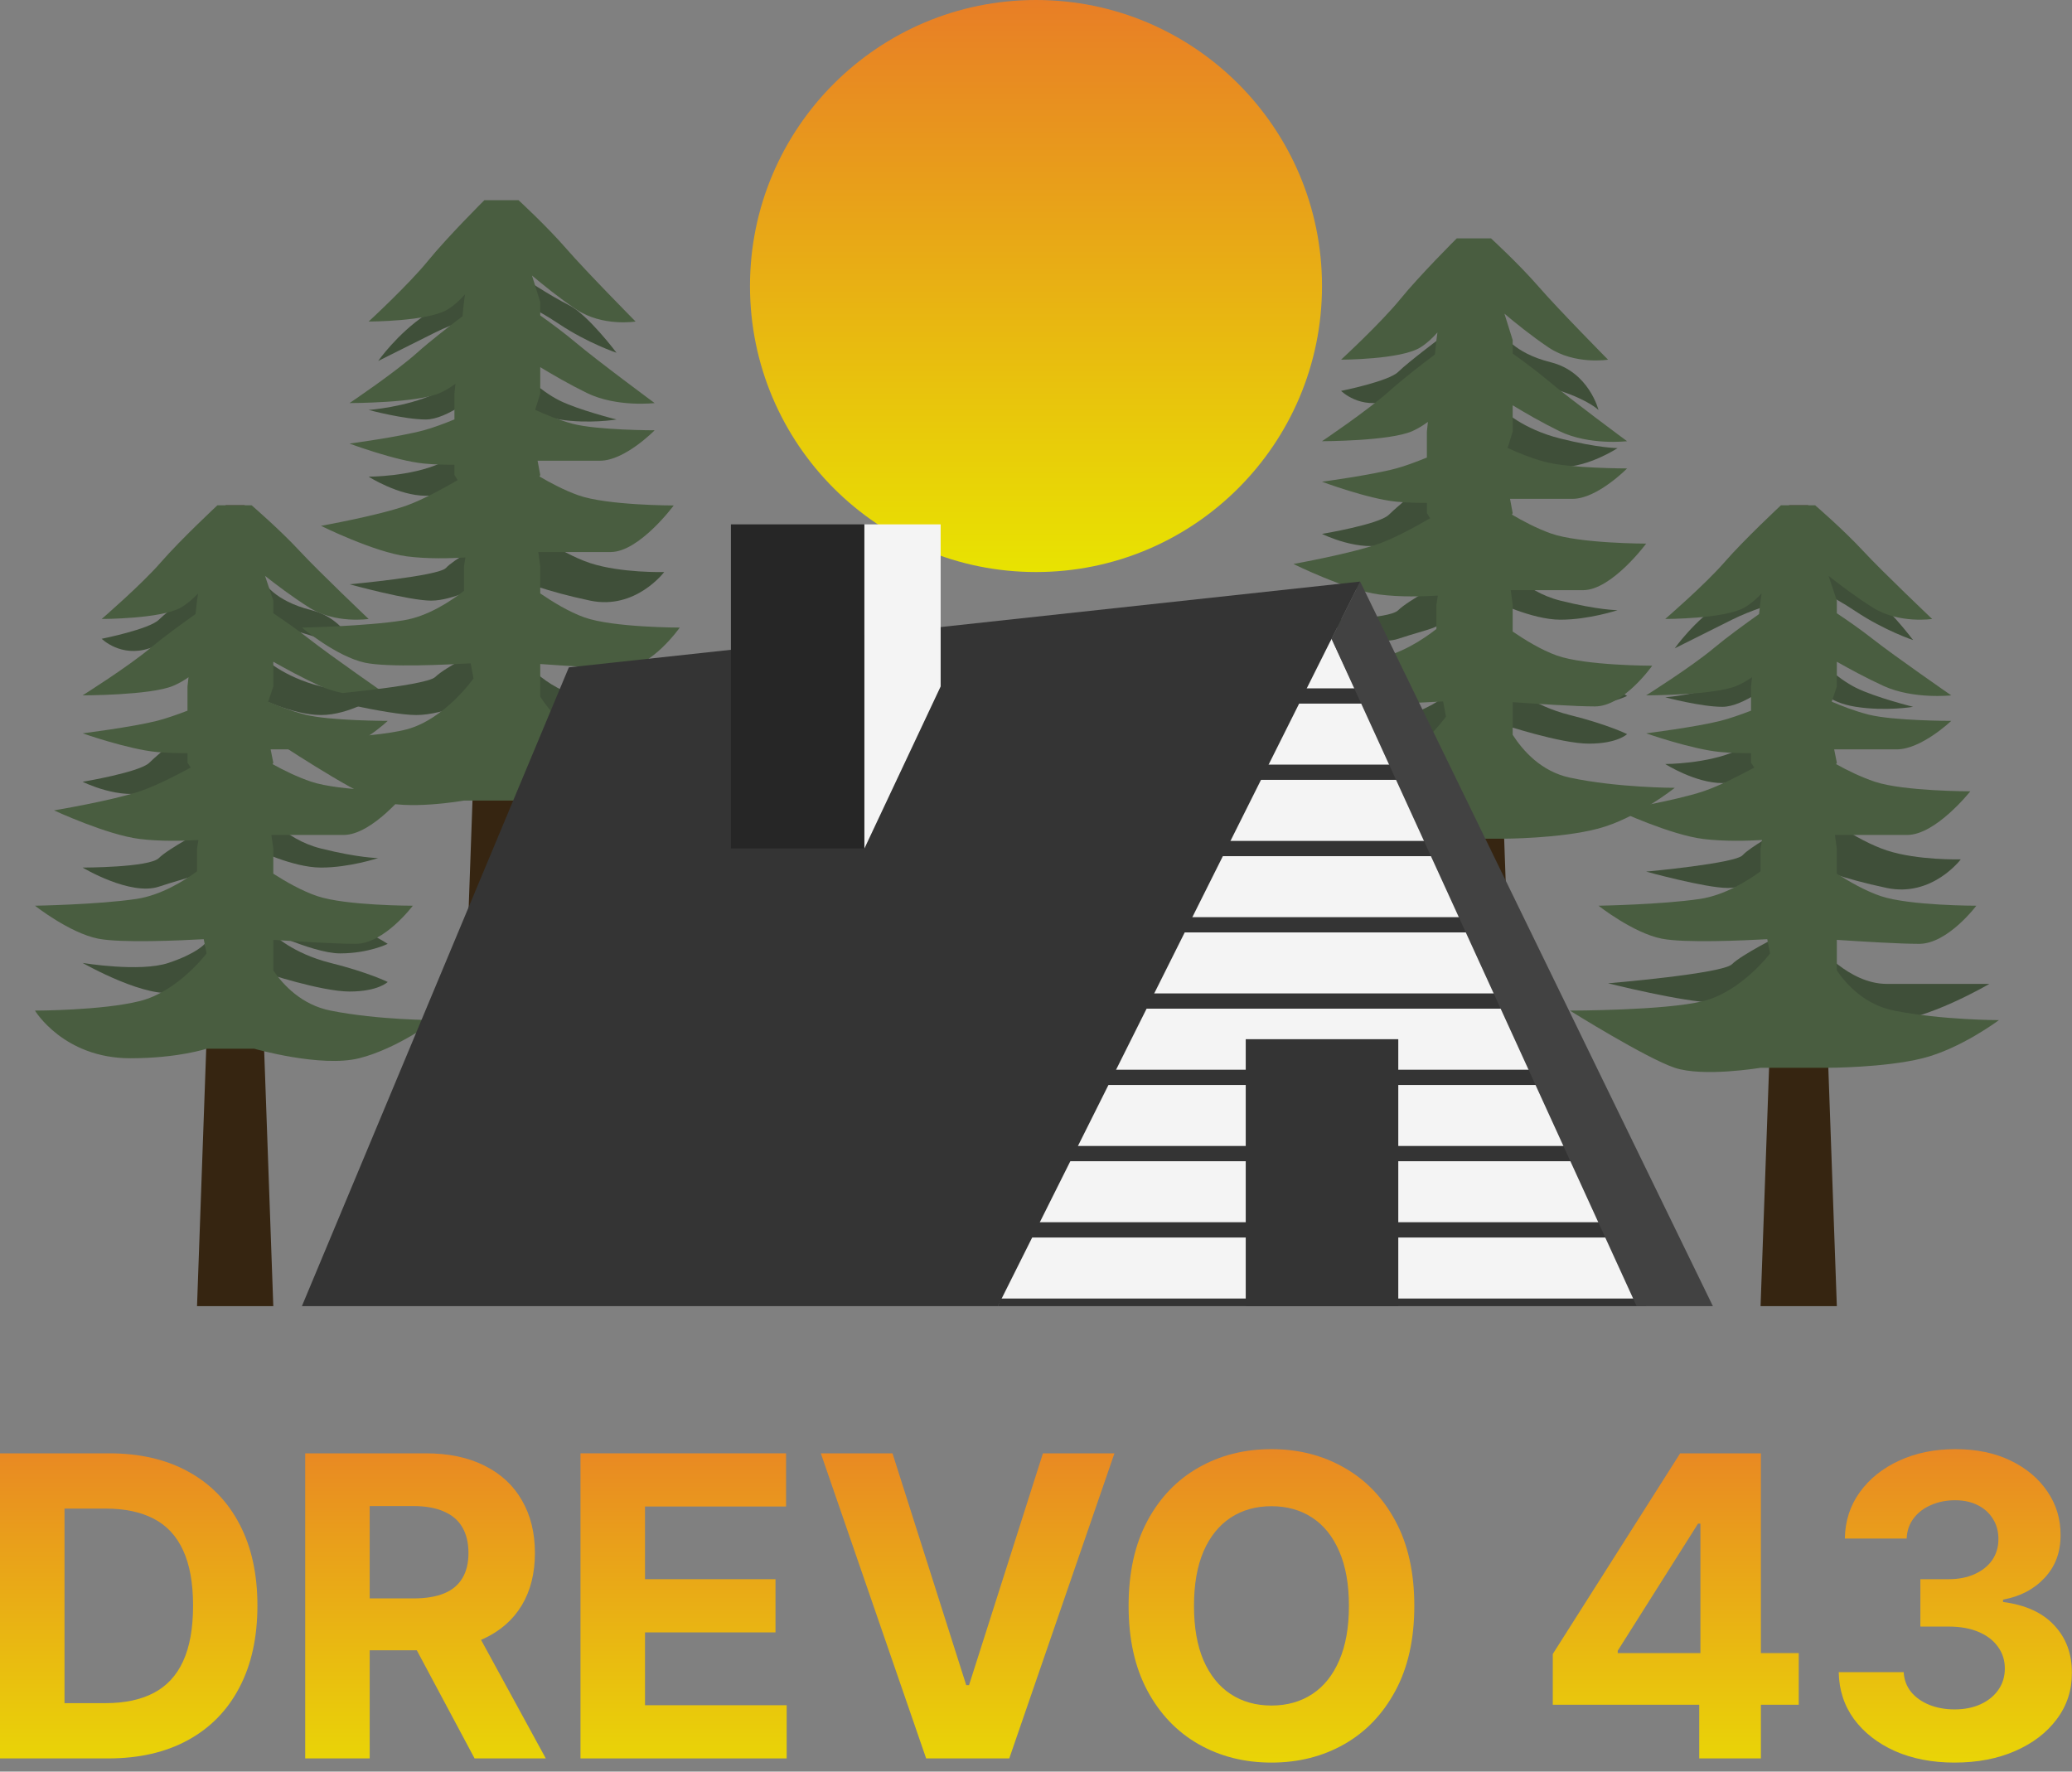 <svg width="200" height="171" viewBox="0 0 200 171" fill="none" xmlns="http://www.w3.org/2000/svg">
<rect x="0" y="0" width="200" height="171" fill="#808080" stroke="none"/>
<g clip-path="url(#clip0_7_1435)">
<path d="M72.393 27.607C72.393 12.36 84.753 0 100 0C115.247 0 127.607 12.36 127.607 27.607C127.607 42.855 115.247 55.215 100 55.215C84.753 55.215 72.393 42.855 72.393 27.607Z" fill="url(#paint0_linear_7_1435)"/>
<path d="M21.779 48.773H23.62L26.38 126.074H19.018L21.779 48.773Z" fill="#362511"/>
<path d="M15.337 59.816C14.417 60.736 9.816 61.657 9.816 61.657C9.816 61.657 11.656 63.497 14.417 62.577C17.178 61.657 18.098 60.736 19.018 59.816C19.939 58.896 19.939 56.135 19.939 56.135C19.939 56.135 16.258 58.896 15.337 59.816Z" fill="#3F4F39"/>
<path d="M14.417 73.62C13.497 74.54 7.975 75.46 7.975 75.46C7.975 75.46 11.656 77.301 14.417 76.38C15.226 76.111 15.877 75.92 16.416 75.762C17.717 75.381 18.368 75.191 19.018 74.54C19.939 73.62 19.759 69.075 19.759 69.075C19.759 69.075 15.337 72.699 14.417 73.62Z" fill="#3F4F39"/>
<path d="M7.975 83.742C7.975 83.742 14.417 83.742 15.337 82.822C16.258 81.902 19.759 80.061 19.759 80.061C19.759 80.061 20.859 82.822 19.939 83.742C19.288 84.393 18.637 84.584 17.336 84.965C16.797 85.123 16.146 85.313 15.337 85.583C12.577 86.503 7.975 83.742 7.975 83.742Z" fill="#3F4F39"/>
<path d="M16.258 92.945C13.497 93.865 7.975 92.945 7.975 92.945C7.975 92.945 14.417 96.626 17.178 95.706C18.558 95.245 19.018 95.245 19.248 95.245C19.314 95.245 19.361 95.245 19.406 95.235C19.516 95.208 19.61 95.114 19.939 94.785C20.859 93.865 19.759 91.104 19.759 91.104C19.759 91.104 19.018 92.025 16.258 92.945Z" fill="#3F4F39"/>
<path d="M26.38 90.184C26.38 90.184 28.221 92.025 31.902 92.945C35.583 93.865 37.423 94.785 37.423 94.785C37.423 94.785 36.503 95.706 33.742 95.706C30.982 95.706 25.46 93.865 25.46 93.865L26.38 90.184Z" fill="#3F4F39"/>
<path d="M30.982 81.902C27.301 80.982 25.46 78.221 25.46 78.221L24.54 81.902C24.54 81.902 28.221 83.742 30.982 83.742C33.742 83.742 36.503 82.822 36.503 82.822C36.503 82.822 34.663 82.822 30.982 81.902Z" fill="#3F4F39"/>
<path d="M25.46 56.135C25.46 56.135 26.38 57.975 30.061 58.896C33.742 59.816 34.663 63.497 34.663 63.497C34.663 63.497 33.742 62.577 30.982 61.657C28.221 60.736 24.54 59.816 24.54 59.816L25.46 56.135Z" fill="#3F4F39"/>
<path d="M30.982 66.258C27.301 65.337 25.46 63.497 25.46 63.497L24.54 67.178C24.54 67.178 28.221 69.018 30.982 69.018C33.742 69.018 36.503 67.178 36.503 67.178C36.503 67.178 34.663 67.178 30.982 66.258Z" fill="#3F4F39"/>
<path d="M25.46 85.583C25.46 85.583 27.301 87.423 30.982 88.344C34.663 89.264 37.423 91.104 37.423 91.104C37.423 91.104 35.583 92.025 32.822 92.025C30.061 92.025 24.54 89.264 24.54 89.264L25.46 85.583Z" fill="#3F4F39"/>
<path d="M20.984 48.773C20.984 48.773 17.451 52.065 15.542 54.259C13.633 56.454 9.816 59.745 9.816 59.745C9.816 59.745 15.542 59.745 17.451 58.648C18.082 58.285 18.646 57.787 19.117 57.284L19.018 57.975L18.874 59.272C17.526 60.226 15.735 61.529 14.52 62.547C12.338 64.376 7.975 67.119 7.975 67.119C7.975 67.119 14.52 67.119 16.701 66.205C17.248 65.975 17.751 65.681 18.197 65.369L18.098 66.258V68.597C17.079 68.988 16.004 69.364 15.138 69.582C12.751 70.183 7.975 70.784 7.975 70.784C7.975 70.784 12.389 72.332 15.138 72.587C16.113 72.677 17.157 72.703 18.098 72.699V73.62L18.41 74.088C16.882 74.917 14.939 75.9 13.497 76.38C10.736 77.301 5.215 78.221 5.215 78.221C5.215 78.221 10.318 80.592 13.497 80.982C15.504 81.228 17.763 81.163 19.155 81.082L19.018 81.902V84.101C17.741 85.039 15.527 86.418 13.159 86.77C9.478 87.317 3.374 87.423 3.374 87.423C3.374 87.423 6.717 90.055 9.478 90.603C11.696 91.043 17.476 90.776 19.665 90.654L19.939 92.025C19.939 92.025 17.178 95.706 13.497 96.626C9.816 97.546 3.374 97.546 3.374 97.546C3.374 97.546 6.135 102.147 12.577 102.147C17.178 102.147 19.939 101.227 19.939 101.227H24.54C24.54 101.227 30.982 103.067 34.663 102.147C38.344 101.227 42.025 98.466 42.025 98.466C42.025 98.466 36.503 98.466 31.902 97.546C29.12 96.99 27.347 95.088 26.38 93.671V90.718C28.583 90.866 32.422 91.104 34.325 91.104C37.086 91.104 39.846 87.423 39.846 87.423C39.846 87.423 33.405 87.423 30.644 86.503C29.151 86.005 27.543 85.079 26.38 84.332V81.902L26.193 80.592H33.174C35.935 80.592 39.264 76.38 39.264 76.38C39.264 76.38 32.822 76.38 30.061 75.46C28.701 75.007 27.34 74.33 26.31 73.76L26.38 73.62L26.123 72.332H32.156C34.544 72.332 37.423 69.582 37.423 69.582C37.423 69.582 31.852 69.582 29.465 68.981C28.136 68.646 26.807 68.126 25.89 67.73L26.38 66.258V63.873C27.507 64.513 29.202 65.437 30.879 66.205C33.768 67.525 37.423 67.119 37.423 67.119C37.423 67.119 31.97 63.349 29.789 61.633C28.715 60.788 27.419 59.888 26.38 59.193V57.975L25.584 55.586C26.545 56.346 28.211 57.616 29.857 58.648C32.385 60.233 35.583 59.745 35.583 59.745C35.583 59.745 30.811 55.221 28.903 53.162C26.994 51.102 24.286 48.773 24.286 48.773H20.984Z" fill="#495D40"/>
<path d="M172.699 48.773H174.54L177.301 126.074H169.939L172.699 48.773Z" fill="#362511"/>
<path d="M171.268 54.294C171.268 54.294 169.018 56.261 166.258 58.102C163.497 59.942 161.656 62.577 161.656 62.577L167.178 59.816C169.018 58.896 171.268 58.238 171.268 58.238V54.294Z" fill="#3F4F39"/>
<path d="M175.46 54.421C175.46 54.421 178.221 56.261 180.061 57.182C181.902 58.102 184.663 61.783 184.663 61.783C184.663 61.783 181.902 60.863 179.141 59.022C176.38 57.182 175.46 57.085 175.46 57.085V54.421Z" fill="#3F4F39"/>
<path d="M179.141 66.384C177.301 65.464 175.46 63.623 175.46 63.623V66.287C175.46 66.287 176.22 67.774 179.141 68.225C182.063 68.675 184.663 68.225 184.663 68.225C184.663 68.225 180.982 67.304 179.141 66.384Z" fill="#3F4F39"/>
<path d="M175.46 78.347C175.46 78.347 179.141 81.108 182.121 82.086C185.1 83.063 189.264 82.948 189.264 82.948C189.264 82.948 186.503 86.629 182.121 85.709C177.738 84.789 175.46 83.782 175.46 83.782V78.347Z" fill="#3F4F39"/>
<path d="M175.46 91.231C175.46 91.231 178.406 94.969 182.121 94.969H192.025C192.025 94.969 185.835 98.593 182.121 98.593C178.406 98.593 175.46 96.666 175.46 96.666V91.231Z" fill="#3F4F39"/>
<path d="M171.779 90.31C171.779 90.31 168.098 92.151 167.178 93.071C166.258 93.991 155.215 94.912 155.215 94.912C155.215 94.912 162.577 96.752 165.337 96.752C168.098 96.752 171.779 94.912 171.779 94.912V90.31Z" fill="#3F4F39"/>
<path d="M168.201 82.554C168.916 81.765 171.779 80.188 171.779 80.188V84.132C171.779 84.132 168.916 85.709 166.769 85.709C164.622 85.709 158.896 84.132 158.896 84.132C158.896 84.132 167.485 83.343 168.201 82.554Z" fill="#3F4F39"/>
<path d="M171.268 70.065C171.268 70.065 170.552 71.117 167.689 72.431C164.826 73.746 160.736 73.746 160.736 73.746C160.736 73.746 163.629 75.587 166.258 75.587C168.886 75.587 171.268 74.009 171.268 74.009V70.065Z" fill="#3F4F39"/>
<path d="M167.178 65.727C170.041 64.412 171.268 61.783 171.268 61.783V65.727C171.268 65.727 168.341 68.225 166.258 68.225C164.174 68.225 160.736 67.304 160.736 67.304C160.736 67.304 164.315 67.041 167.178 65.727Z" fill="#3F4F39"/>
<path d="M171.905 48.773C171.905 48.773 168.371 52.065 166.462 54.259C164.554 56.454 160.736 59.745 160.736 59.745C160.736 59.745 166.462 59.745 168.371 58.648C169.002 58.285 169.566 57.787 170.037 57.284L169.939 57.975L169.794 59.272C168.446 60.226 166.655 61.529 165.44 62.547C163.258 64.376 158.896 67.119 158.896 67.119C158.896 67.119 165.44 67.119 167.621 66.205C168.168 65.975 168.671 65.681 169.117 65.369L169.018 66.258V68.597C168 68.988 166.925 69.364 166.059 69.582C163.671 70.183 158.896 70.784 158.896 70.784C158.896 70.784 163.309 72.332 166.059 72.587C167.034 72.677 168.077 72.703 169.018 72.699V73.62L169.331 74.088C167.802 74.917 165.859 75.9 164.417 76.38C161.656 77.301 156.135 78.221 156.135 78.221C156.135 78.221 161.238 80.592 164.417 80.982C166.425 81.228 168.683 81.163 170.075 81.082L169.939 81.902V84.101C168.661 85.039 166.448 86.418 164.079 86.77C160.398 87.317 154.294 87.423 154.294 87.423C154.294 87.423 157.638 90.055 160.398 90.603C162.616 91.043 168.396 90.776 170.585 90.654L170.859 92.025C170.859 92.025 168.098 95.706 164.417 96.626C160.736 97.546 151.534 97.546 151.534 97.546C151.534 97.546 158.896 102.147 161.656 103.067C164.417 103.988 169.939 103.067 169.939 103.067H176.38C176.38 103.067 181.902 103.067 185.583 102.147C189.264 101.227 192.945 98.466 192.945 98.466C192.945 98.466 187.423 98.466 182.822 97.546C180.04 96.99 178.267 95.088 177.301 93.671V90.718C179.503 90.866 183.342 91.104 185.245 91.104C188.005 91.104 190.766 87.423 190.766 87.423C190.766 87.423 184.325 87.423 181.564 86.503C180.071 86.005 178.463 85.079 177.301 84.332V81.902L177.113 80.592H184.094C186.855 80.592 190.184 76.38 190.184 76.38C190.184 76.38 183.742 76.38 180.982 75.46C179.621 75.007 178.261 74.33 177.231 73.76L177.301 73.62L177.043 72.332H183.077C185.464 72.332 188.344 69.582 188.344 69.582C188.344 69.582 182.772 69.582 180.385 68.981C179.056 68.646 177.727 68.126 176.81 67.73L177.301 66.258V63.873C178.427 64.513 180.122 65.437 181.799 66.205C184.688 67.525 188.344 67.119 188.344 67.119C188.344 67.119 182.89 63.349 180.709 61.633C179.635 60.788 178.339 59.888 177.301 59.193V57.975L176.504 55.586C177.466 56.346 179.131 57.616 180.777 58.648C183.305 60.233 186.503 59.745 186.503 59.745C186.503 59.745 181.731 55.221 179.823 53.162C177.914 51.102 175.206 48.773 175.206 48.773H171.905Z" fill="#495D40"/>
<path d="M47.546 23.006H49.386L52.147 100.307H44.785L47.546 23.006Z" fill="#362511"/>
<path d="M46.114 26.561C46.114 26.561 43.865 28.528 41.104 30.368C38.344 32.209 36.503 34.843 36.503 34.843L42.025 32.082C43.865 31.162 46.114 30.505 46.114 30.505V26.561Z" fill="#3F4F39"/>
<path d="M50.307 26.687C50.307 26.687 53.068 28.528 54.908 29.448C56.748 30.368 59.509 34.049 59.509 34.049C59.509 34.049 56.748 33.129 53.988 31.288C51.227 29.448 50.307 29.351 50.307 29.351V26.687Z" fill="#3F4F39"/>
<path d="M53.988 38.65C52.147 37.73 50.307 35.89 50.307 35.89V38.554C50.307 38.554 51.066 40.04 53.988 40.491C56.909 40.942 59.509 40.491 59.509 40.491C59.509 40.491 55.828 39.571 53.988 38.65Z" fill="#3F4F39"/>
<path d="M50.307 50.614C50.307 50.614 53.988 53.374 56.967 54.352C59.947 55.329 64.11 55.215 64.11 55.215C64.11 55.215 61.35 58.896 56.967 57.975C52.585 57.055 50.307 56.049 50.307 56.049V50.614Z" fill="#3F4F39"/>
<path d="M50.307 63.497C50.307 63.497 53.253 67.235 56.967 67.235H66.871C66.871 67.235 60.681 70.859 56.967 70.859C53.253 70.859 50.307 68.932 50.307 68.932V63.497Z" fill="#3F4F39"/>
<path d="M43.047 54.82C43.763 54.032 46.626 52.454 46.626 52.454V56.398C46.626 56.398 43.763 57.975 41.616 57.975C39.468 57.975 33.742 56.398 33.742 56.398C33.742 56.398 42.331 55.609 43.047 54.82Z" fill="#3F4F39"/>
<path d="M46.114 42.331C46.114 42.331 45.399 43.383 42.536 44.698C39.673 46.012 35.583 46.012 35.583 46.012C35.583 46.012 38.475 47.853 41.104 47.853C43.733 47.853 46.114 46.275 46.114 46.275V42.331Z" fill="#3F4F39"/>
<path d="M42.025 37.993C44.888 36.678 46.114 34.049 46.114 34.049V37.993C46.114 37.993 43.188 40.491 41.104 40.491C39.021 40.491 35.583 39.571 35.583 39.571C35.583 39.571 39.161 39.308 42.025 37.993Z" fill="#3F4F39"/>
<path d="M46.626 62.577C46.626 62.577 42.945 64.417 42.025 65.337C41.104 66.258 30.061 67.178 30.061 67.178C30.061 67.178 37.423 69.018 40.184 69.018C42.945 69.018 46.626 67.178 46.626 67.178V62.577Z" fill="#3F4F39"/>
<path d="M46.751 19.325C46.751 19.325 43.218 22.838 41.309 25.18C39.4 27.523 35.583 31.036 35.583 31.036C35.583 31.036 41.309 31.036 43.218 29.865C43.849 29.477 44.412 28.946 44.884 28.409L44.785 29.147L44.641 30.531C43.293 31.549 41.501 32.939 40.286 34.026C38.105 35.978 33.742 38.906 33.742 38.906C33.742 38.906 40.286 38.906 42.468 37.93C43.015 37.685 43.517 37.371 43.964 37.038L43.865 37.986V40.483C42.846 40.9 41.771 41.301 40.905 41.534C38.518 42.175 33.742 42.817 33.742 42.817C33.742 42.817 38.156 44.469 40.905 44.741C41.88 44.837 42.924 44.865 43.865 44.861V45.844L44.177 46.344C42.649 47.228 40.706 48.277 39.264 48.79C36.503 49.772 30.982 50.755 30.982 50.755C30.982 50.755 36.085 53.285 39.264 53.701C41.271 53.964 43.529 53.895 44.922 53.808L44.785 54.683V57.03C43.507 58.032 41.294 59.503 38.926 59.879C35.245 60.463 29.141 60.576 29.141 60.576C29.141 60.576 32.484 63.385 35.245 63.97C37.463 64.439 43.243 64.154 45.432 64.024L45.706 65.487C45.706 65.487 42.945 69.416 39.264 70.398C35.583 71.38 26.38 71.38 26.38 71.38C26.38 71.38 33.742 76.291 36.503 77.273C39.264 78.255 44.785 77.273 44.785 77.273H51.227C51.227 77.273 56.748 77.273 60.429 76.291C64.11 75.309 67.791 72.362 67.791 72.362C67.791 72.362 62.27 72.362 57.669 71.38C54.887 70.787 53.114 68.756 52.147 67.244V64.093C54.35 64.251 58.189 64.505 60.092 64.505C62.852 64.505 65.613 60.576 65.613 60.576C65.613 60.576 59.172 60.576 56.411 59.594C54.918 59.063 53.31 58.074 52.147 57.278V54.683L51.96 53.285H58.941C61.702 53.285 65.031 48.79 65.031 48.79C65.031 48.79 58.589 48.79 55.828 47.808C54.468 47.324 53.107 46.602 52.077 45.993L52.147 45.844L51.89 44.469H57.923C60.311 44.469 63.19 41.534 63.19 41.534C63.19 41.534 57.619 41.534 55.231 40.893C53.903 40.536 52.574 39.98 51.656 39.558L52.147 37.986V35.441C53.274 36.124 54.969 37.111 56.646 37.93C59.535 39.339 63.19 38.906 63.19 38.906C63.19 38.906 57.737 34.882 55.556 33.05C54.482 32.148 53.186 31.188 52.147 30.446V29.147L51.351 26.596C52.312 27.408 53.977 28.763 55.624 29.865C58.151 31.556 61.35 31.036 61.35 31.036C61.35 31.036 56.578 26.207 54.669 24.009C52.761 21.811 50.053 19.325 50.053 19.325L46.751 19.325Z" fill="#495D40"/>
<path d="M141.411 26.687H143.252L146.012 103.988H138.65L141.411 26.687Z" fill="#362511"/>
<path d="M134.969 35.89C134.049 36.81 129.448 37.73 129.448 37.73C129.448 37.73 131.288 39.571 134.049 38.65C136.81 37.73 137.73 36.81 138.65 35.89C139.571 34.969 139.571 32.209 139.571 32.209C139.571 32.209 135.89 34.969 134.969 35.89Z" fill="#3F4F39"/>
<path d="M134.049 49.693C133.129 50.614 127.607 51.534 127.607 51.534C127.607 51.534 131.288 53.374 134.049 52.454C134.858 52.184 135.508 51.994 136.048 51.836C137.349 51.455 138 51.264 138.65 50.614C139.571 49.693 139.39 45.148 139.39 45.148C139.39 45.148 134.969 48.773 134.049 49.693Z" fill="#3F4F39"/>
<path d="M127.607 59.816C127.607 59.816 134.049 59.816 134.969 58.896C135.89 57.975 139.39 56.135 139.39 56.135C139.39 56.135 140.491 58.896 139.571 59.816C138.92 60.467 138.269 60.657 136.968 61.038C136.429 61.196 135.778 61.387 134.969 61.657C132.209 62.577 127.607 59.816 127.607 59.816Z" fill="#3F4F39"/>
<path d="M135.89 69.018C133.129 69.939 127.607 69.018 127.607 69.018C127.607 69.018 134.049 72.699 136.81 71.779C138.19 71.319 138.65 71.319 138.88 71.319C138.946 71.319 138.993 71.319 139.038 71.308C139.148 71.281 139.242 71.187 139.571 70.859C140.491 69.939 139.39 67.178 139.39 67.178C139.39 67.178 138.65 68.098 135.89 69.018Z" fill="#3F4F39"/>
<path d="M146.012 66.258C146.012 66.258 147.853 68.098 151.534 69.018C155.215 69.939 157.055 70.859 157.055 70.859C157.055 70.859 156.135 71.779 153.374 71.779C150.613 71.779 145.092 69.939 145.092 69.939L146.012 66.258Z" fill="#3F4F39"/>
<path d="M150.614 57.975C146.933 57.055 145.092 54.294 145.092 54.294L144.172 57.975C144.172 57.975 147.853 59.816 150.614 59.816C153.374 59.816 156.135 58.896 156.135 58.896C156.135 58.896 154.294 58.896 150.614 57.975Z" fill="#3F4F39"/>
<path d="M145.092 32.209C145.092 32.209 146.012 34.049 149.693 34.969C153.374 35.89 154.294 39.571 154.294 39.571C154.294 39.571 153.374 38.65 150.614 37.73C147.853 36.81 144.172 35.89 144.172 35.89L145.092 32.209Z" fill="#3F4F39"/>
<path d="M150.614 42.331C146.933 41.411 145.092 39.571 145.092 39.571L144.172 43.252C144.172 43.252 147.853 45.092 150.614 45.092C153.374 45.092 156.135 43.252 156.135 43.252C156.135 43.252 154.294 43.252 150.614 42.331Z" fill="#3F4F39"/>
<path d="M145.092 61.656C145.092 61.656 146.933 63.497 150.614 64.417C154.294 65.337 157.055 67.178 157.055 67.178C157.055 67.178 155.215 68.098 152.454 68.098C149.693 68.098 144.172 65.337 144.172 65.337L145.092 61.656Z" fill="#3F4F39"/>
<path d="M140.616 23.006C140.616 23.006 137.083 26.519 135.174 28.861C133.265 31.203 129.448 34.717 129.448 34.717C129.448 34.717 135.174 34.717 137.083 33.546C137.714 33.158 138.277 32.627 138.749 32.09L138.65 32.828L138.506 34.212C137.158 35.23 135.366 36.62 134.152 37.707C131.97 39.659 127.607 42.587 127.607 42.587C127.607 42.587 134.152 42.587 136.333 41.611C136.88 41.366 137.383 41.052 137.829 40.719L137.73 41.667V44.164C136.711 44.581 135.636 44.982 134.77 45.215C132.383 45.856 127.607 46.498 127.607 46.498C127.607 46.498 132.021 48.15 134.77 48.422C135.745 48.518 136.789 48.546 137.73 48.542V49.525L138.042 50.025C136.514 50.91 134.571 51.958 133.129 52.471C130.368 53.453 124.847 54.436 124.847 54.436C124.847 54.436 129.95 56.966 133.129 57.382C135.136 57.645 137.394 57.575 138.787 57.489L138.65 58.364V60.711C137.372 61.713 135.159 63.184 132.791 63.56C129.11 64.144 123.006 64.257 123.006 64.257C123.006 64.257 126.349 67.066 129.11 67.651C131.328 68.12 137.108 67.835 139.297 67.705L139.571 69.168C139.571 69.168 136.81 73.097 133.129 74.079C129.448 75.061 120.245 75.061 120.245 75.061C120.245 75.061 127.607 79.972 130.368 80.954C133.129 81.936 138.65 80.954 138.65 80.954H145.092C145.092 80.954 150.613 80.954 154.294 79.972C157.975 78.99 161.656 76.043 161.656 76.043C161.656 76.043 156.135 76.043 151.534 75.061C148.752 74.468 146.979 72.437 146.012 70.925V67.774C148.215 67.932 152.054 68.186 153.957 68.186C156.717 68.186 159.478 64.257 159.478 64.257C159.478 64.257 153.037 64.257 150.276 63.275C148.783 62.744 147.175 61.755 146.012 60.959V58.364L145.825 56.966H152.806C155.567 56.966 158.896 52.471 158.896 52.471C158.896 52.471 152.454 52.471 149.693 51.489C148.333 51.005 146.972 50.282 145.942 49.674L146.012 49.525L145.755 48.15H151.788C154.176 48.15 157.055 45.215 157.055 45.215C157.055 45.215 151.484 45.215 149.096 44.574C147.767 44.217 146.439 43.661 145.521 43.239L146.012 41.667V39.122C147.139 39.806 148.834 40.792 150.511 41.611C153.4 43.02 157.055 42.587 157.055 42.587C157.055 42.587 151.602 38.563 149.421 36.731C148.347 35.829 147.051 34.869 146.012 34.127V32.828L145.216 30.277C146.177 31.089 147.842 32.444 149.489 33.546C152.017 35.237 155.215 34.717 155.215 34.717C155.215 34.717 150.443 29.889 148.534 27.69C146.626 25.492 143.917 23.006 143.917 23.006L140.616 23.006Z" fill="#495D40"/>
<path d="M111.963 88.344L128.528 61.656L158.896 126.074H96.319L111.963 88.344Z" fill="#343434"/>
<path d="M130.783 66.442L128.528 61.656L125.557 66.442H130.783Z" fill="#F4F4F4"/>
<path d="M120.988 73.804L124.644 67.914H131.478L134.254 73.804H120.988Z" fill="#F4F4F4"/>
<path d="M120.074 75.276L116.418 81.166H137.725L134.948 75.276H120.074Z" fill="#F4F4F4"/>
<path d="M111.887 88.528L111.963 88.344L115.505 82.638H138.419L141.195 88.528H111.887Z" fill="#F4F4F4"/>
<path d="M111.276 90L108.834 95.89H144.666L141.89 90H111.276Z" fill="#F4F4F4"/>
<path d="M105.782 103.252L108.224 97.362H145.36L148.137 103.252H105.782Z" fill="#F4F4F4"/>
<path d="M105.171 104.724L102.729 110.614H151.607L148.831 104.724H105.171Z" fill="#F4F4F4"/>
<path d="M99.677 117.975L102.119 112.086H152.302L155.078 117.975H99.677Z" fill="#F4F4F4"/>
<path d="M99.066 119.448L96.624 125.337H158.548L155.772 119.448H99.066Z" fill="#F4F4F4"/>
<path d="M131.288 56.135L165.337 126.074H157.975L128.528 61.657L131.288 56.135Z" fill="#424242"/>
<path d="M54.908 64.417L131.288 56.135L96.319 126.074H29.141L54.908 64.417Z" fill="#343434"/>
<path d="M70.552 50.614H83.436V81.902H70.552V50.614Z" fill="#262626"/>
<path d="M83.436 50.614H90.797V66.258L83.436 81.902V50.614Z" fill="#F4F4F4"/>
<path d="M120.245 100.307H134.969V126.074H120.245V100.307Z" fill="#343434"/>
<path d="M10.439 169.729H0V140.28H10.526C13.488 140.28 16.038 140.869 18.175 142.048C20.313 143.218 21.957 144.901 23.108 147.096C24.267 149.291 24.848 151.917 24.848 154.975C24.848 158.043 24.267 160.679 23.108 162.884C21.957 165.089 20.304 166.781 18.147 167.96C15.999 169.139 13.43 169.729 10.439 169.729ZM6.226 164.394H10.181C12.021 164.394 13.569 164.068 14.825 163.416C16.09 162.755 17.04 161.734 17.672 160.353C18.314 158.964 18.636 157.171 18.636 154.975C18.636 152.799 18.314 151.021 17.672 149.641C17.04 148.26 16.095 147.244 14.839 146.592C13.584 145.94 12.036 145.615 10.195 145.615H6.226V164.394Z" fill="url(#paint1_linear_7_1435)"/>
<path d="M29.46 169.729V140.28H41.078C43.302 140.28 45.2 140.678 46.772 141.473C48.354 142.26 49.557 143.376 50.382 144.824C51.216 146.262 51.633 147.954 51.633 149.9C51.633 151.855 51.211 153.538 50.367 154.947C49.524 156.346 48.301 157.42 46.7 158.168C45.109 158.916 43.182 159.289 40.92 159.289H33.141V154.285H39.913C41.102 154.285 42.09 154.122 42.876 153.797C43.662 153.471 44.246 152.982 44.63 152.33C45.023 151.678 45.219 150.868 45.219 149.9C45.219 148.922 45.023 148.098 44.63 147.426C44.246 146.756 43.657 146.247 42.861 145.902C42.075 145.548 41.083 145.37 39.885 145.37H35.686V169.729H29.46ZM45.363 156.327L52.682 169.729H45.809L38.648 156.327H45.363Z" fill="url(#paint2_linear_7_1435)"/>
<path d="M56.032 169.729V140.28H75.876V145.413H62.259V152.43H74.855V157.564H62.259V164.595H75.934V169.729H56.032Z" fill="url(#paint3_linear_7_1435)"/>
<path d="M86.147 140.28L93.264 162.654H93.537L100.67 140.28H107.572L97.42 169.729H89.396L79.23 140.28H86.147Z" fill="url(#paint4_linear_7_1435)"/>
<path d="M136.517 155.004C136.517 158.216 135.909 160.948 134.691 163.201C133.483 165.453 131.834 167.174 129.744 168.363C127.664 169.542 125.325 170.131 122.728 170.131C120.11 170.131 117.762 169.537 115.682 168.348C113.602 167.16 111.957 165.439 110.749 163.186C109.542 160.933 108.938 158.206 108.938 155.004C108.938 151.793 109.542 149.061 110.749 146.808C111.957 144.556 113.602 142.84 115.682 141.66C117.762 140.472 120.11 139.877 122.728 139.877C125.325 139.877 127.664 140.472 129.744 141.66C131.834 142.84 133.483 144.556 134.691 146.808C135.909 149.061 136.517 151.793 136.517 155.004ZM130.205 155.004C130.205 152.924 129.893 151.17 129.27 149.741C128.656 148.313 127.789 147.23 126.667 146.492C125.546 145.754 124.233 145.385 122.728 145.385C121.222 145.385 119.909 145.754 118.787 146.492C117.666 147.23 116.794 148.313 116.171 149.741C115.557 151.17 115.25 152.924 115.25 155.004C115.25 157.085 115.557 158.839 116.171 160.267C116.794 161.695 117.666 162.779 118.787 163.517C119.909 164.255 121.222 164.624 122.728 164.624C124.233 164.624 125.546 164.255 126.667 163.517C127.789 162.779 128.656 161.695 129.27 160.267C129.893 158.839 130.205 157.085 130.205 155.004Z" fill="url(#paint5_linear_7_1435)"/>
<path d="M149.883 164.552V159.649L162.177 140.28H166.405V147.067H163.903L156.152 159.333V159.563H173.623V164.552H149.883ZM164.018 169.729V163.057L164.133 160.886V140.28H169.971V169.729H164.018Z" fill="url(#paint6_linear_7_1435)"/>
<path d="M188.657 170.131C186.51 170.131 184.597 169.762 182.919 169.024C181.251 168.276 179.933 167.251 178.965 165.947C178.006 164.634 177.513 163.119 177.484 161.403H183.753C183.792 162.122 184.027 162.755 184.458 163.301C184.899 163.838 185.484 164.255 186.212 164.552C186.941 164.849 187.76 164.998 188.671 164.998C189.62 164.998 190.459 164.83 191.187 164.495C191.916 164.159 192.487 163.694 192.898 163.1C193.311 162.506 193.517 161.82 193.517 161.044C193.517 160.258 193.296 159.563 192.856 158.959C192.424 158.345 191.801 157.866 190.986 157.521C190.181 157.176 189.222 157.003 188.11 157.003H185.364V152.43H188.11C189.05 152.43 189.879 152.267 190.598 151.941C191.326 151.616 191.892 151.165 192.295 150.59C192.697 150.005 192.898 149.325 192.898 148.548C192.898 147.81 192.721 147.163 192.367 146.607C192.021 146.041 191.533 145.6 190.9 145.284C190.277 144.967 189.548 144.81 188.714 144.81C187.871 144.81 187.099 144.963 186.399 145.27C185.699 145.567 185.139 145.993 184.717 146.549C184.295 147.105 184.07 147.757 184.041 148.505H178.074C178.102 146.808 178.587 145.313 179.526 144.018C180.465 142.725 181.731 141.713 183.322 140.984C184.923 140.246 186.73 139.877 188.743 139.877C190.775 139.877 192.553 140.246 194.078 140.984C195.602 141.723 196.786 142.72 197.629 143.975C198.483 145.221 198.904 146.621 198.895 148.174C198.904 149.823 198.391 151.198 197.356 152.301C196.33 153.403 194.993 154.103 193.344 154.4V154.63C195.511 154.909 197.16 155.661 198.291 156.888C199.432 158.106 199.997 159.63 199.988 161.461C199.997 163.138 199.513 164.629 198.535 165.933C197.567 167.237 196.23 168.262 194.523 169.01C192.817 169.758 190.862 170.131 188.657 170.131Z" fill="url(#paint7_linear_7_1435)"/>
</g>
<defs>
<linearGradient id="paint0_linear_7_1435" x1="100" y1="0" x2="100" y2="55.215" gradientUnits="userSpaceOnUse">
<stop stop-color="#E87E26"/>
<stop offset="1" stop-color="#E8E301"/>
</linearGradient>
<linearGradient id="paint1_linear_7_1435" x1="99.758" y1="136.599" x2="99.758" y2="173.41" gradientUnits="userSpaceOnUse">
<stop stop-color="#E98026"/>
<stop offset="1" stop-color="#E9DD04"/>
</linearGradient>
<linearGradient id="paint2_linear_7_1435" x1="99.758" y1="136.599" x2="99.758" y2="173.41" gradientUnits="userSpaceOnUse">
<stop stop-color="#E98026"/>
<stop offset="1" stop-color="#E9DD04"/>
</linearGradient>
<linearGradient id="paint3_linear_7_1435" x1="99.758" y1="136.599" x2="99.758" y2="173.41" gradientUnits="userSpaceOnUse">
<stop stop-color="#E98026"/>
<stop offset="1" stop-color="#E9DD04"/>
</linearGradient>
<linearGradient id="paint4_linear_7_1435" x1="99.758" y1="136.599" x2="99.758" y2="173.41" gradientUnits="userSpaceOnUse">
<stop stop-color="#E98026"/>
<stop offset="1" stop-color="#E9DD04"/>
</linearGradient>
<linearGradient id="paint5_linear_7_1435" x1="99.758" y1="136.599" x2="99.758" y2="173.41" gradientUnits="userSpaceOnUse">
<stop stop-color="#E98026"/>
<stop offset="1" stop-color="#E9DD04"/>
</linearGradient>
<linearGradient id="paint6_linear_7_1435" x1="99.758" y1="136.599" x2="99.758" y2="173.41" gradientUnits="userSpaceOnUse">
<stop stop-color="#E98026"/>
<stop offset="1" stop-color="#E9DD04"/>
</linearGradient>
<linearGradient id="paint7_linear_7_1435" x1="99.758" y1="136.599" x2="99.758" y2="173.41" gradientUnits="userSpaceOnUse">
<stop stop-color="#E98026"/>
<stop offset="1" stop-color="#E9DD04"/>
</linearGradient>
<clipPath id="clip0_7_1435">
<rect width="200" height="170.245" fill="white"/>
</clipPath>
</defs>
</svg>

